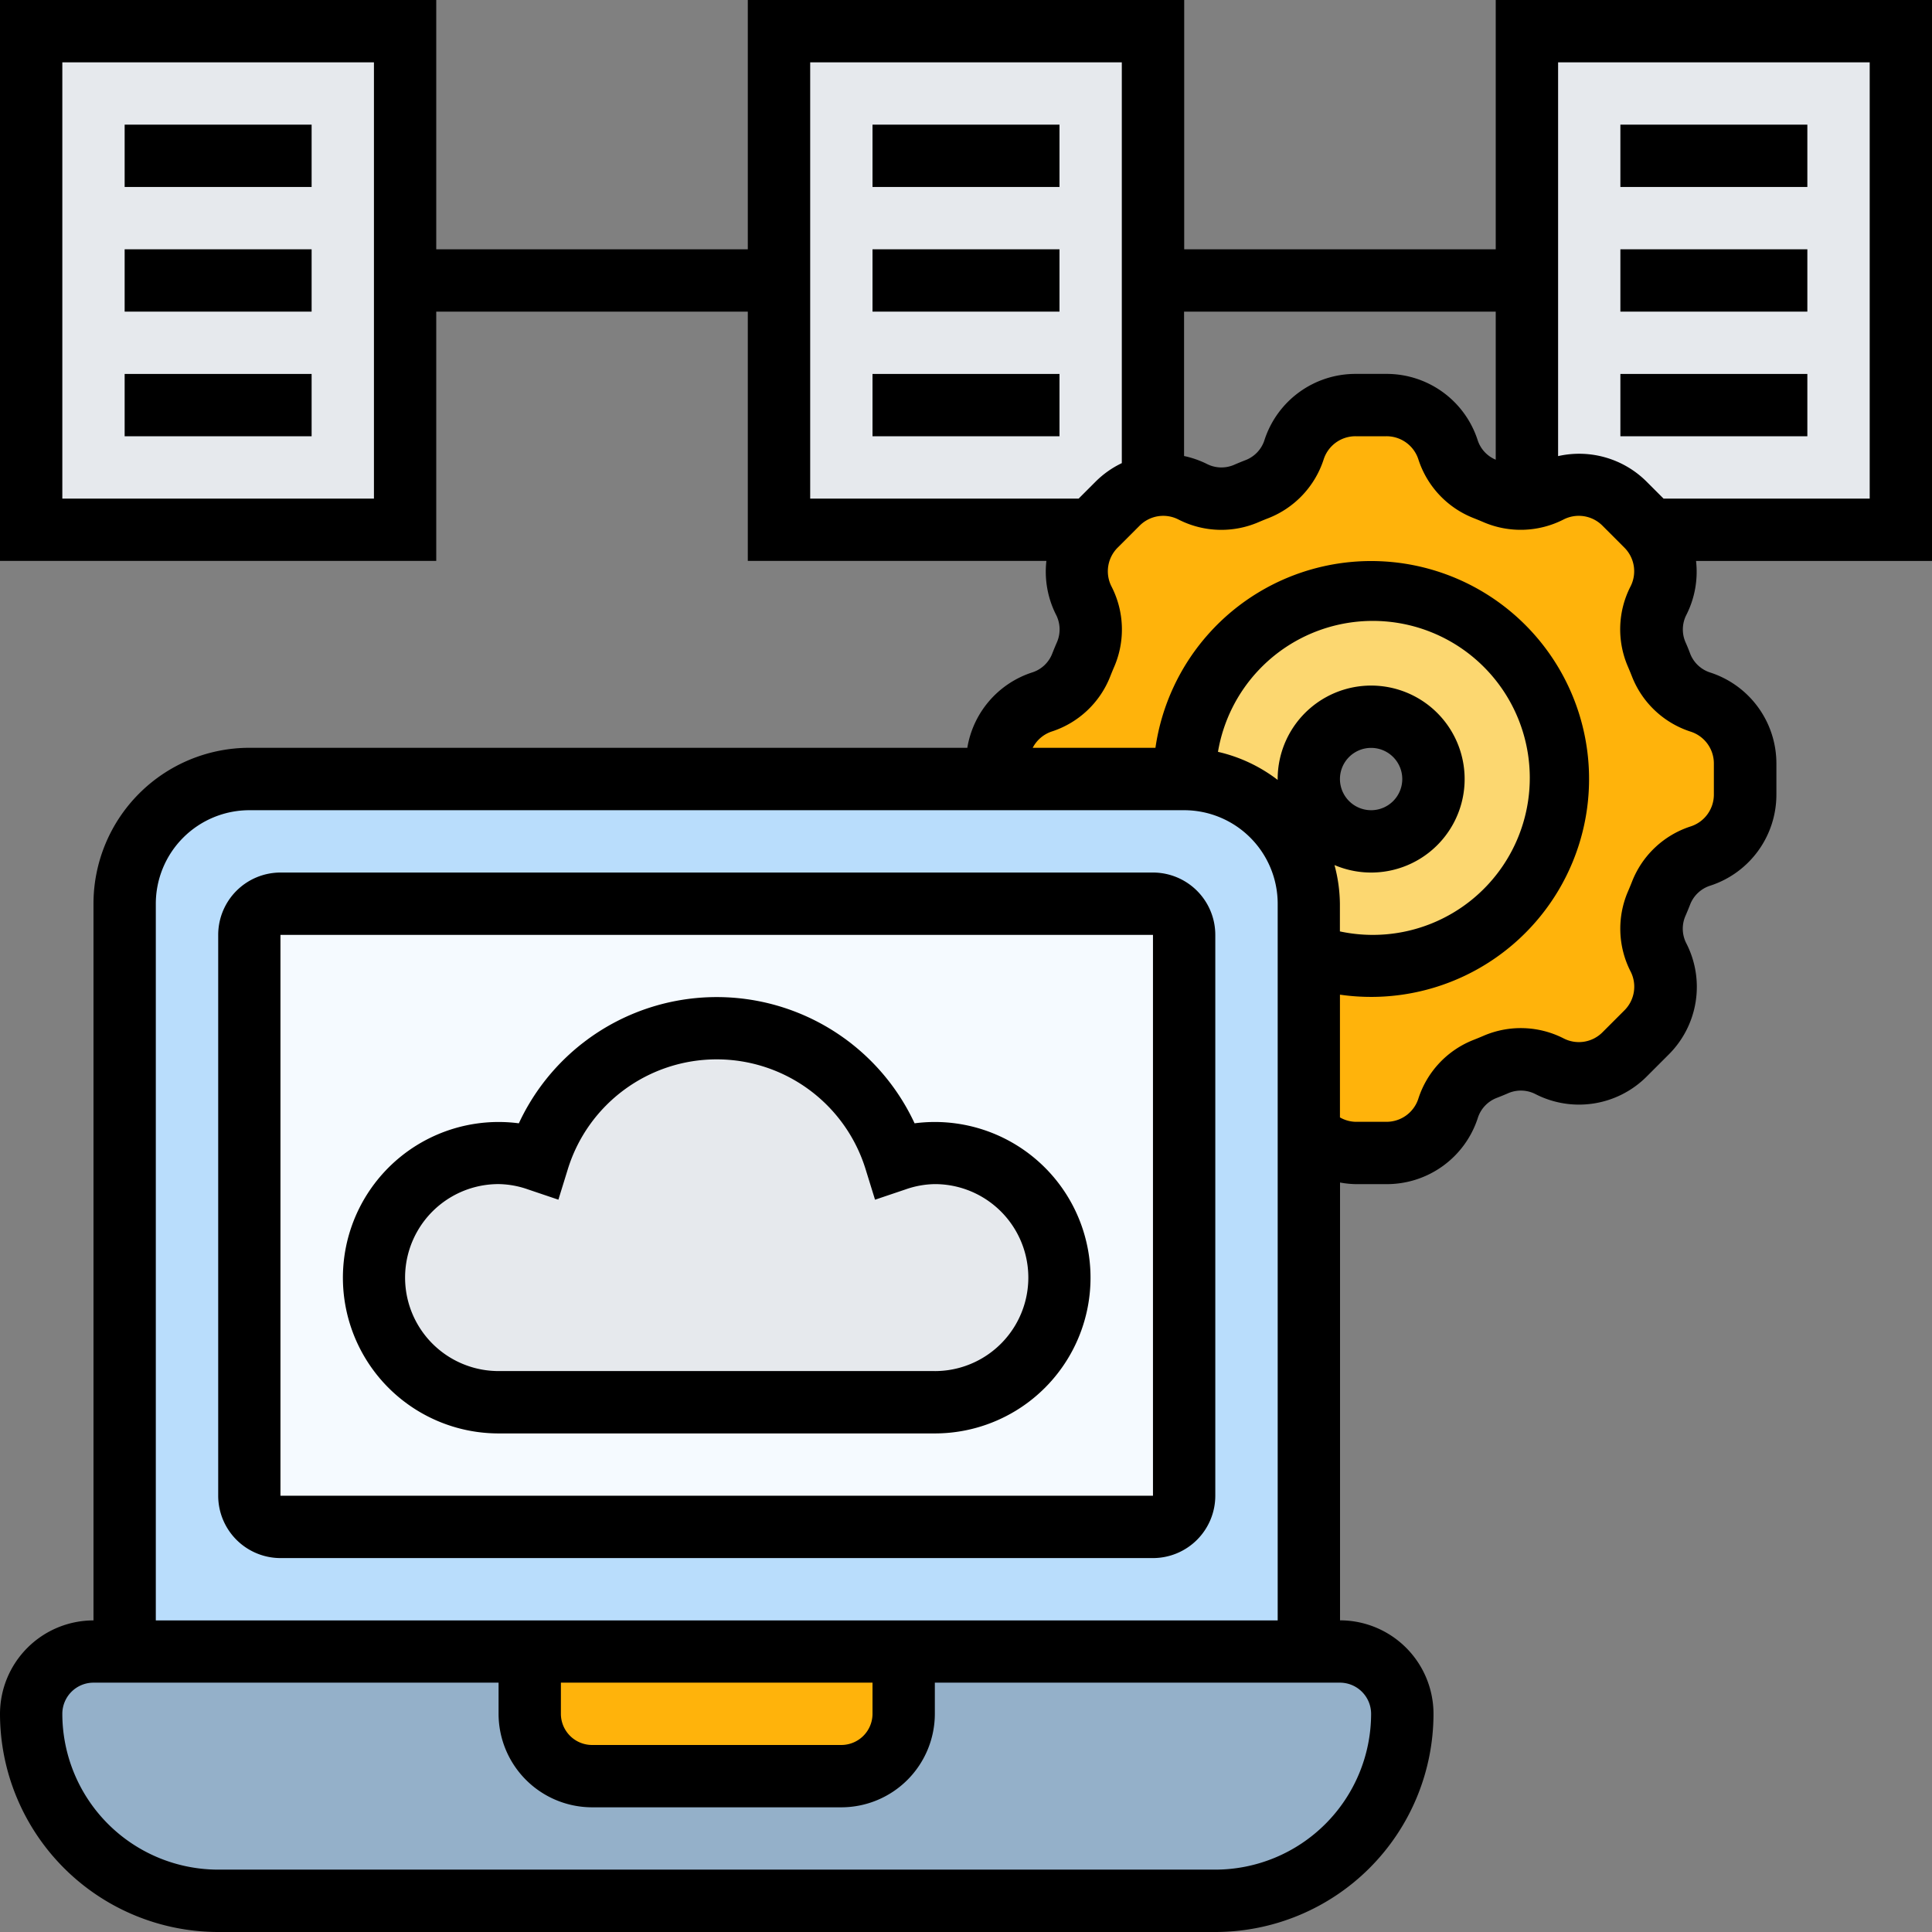 <svg id="_1" data-name="1" xmlns="http://www.w3.org/2000/svg" xmlns:xlink="http://www.w3.org/1999/xlink" width="85" height="85" viewBox="0 0 85 85">
  <rect x="0" y="0" width="85" height="85" fill="#808080" stroke="none"/>
  <defs>
    <clipPath id="clip-path">
      <rect id="Rectangle_297522" data-name="Rectangle 297522" width="85" height="85" fill="none"/>
    </clipPath>
  </defs>
  <g id="Group_147903" data-name="Group 147903" clip-path="url(#clip-path)">
    <path id="Path_206780" data-name="Path 206780" d="M72.606,23.306l-.014.014a.654.654,0,0,0-.151-.192l-.973-.974a2.832,2.832,0,0,0-3.29-.521,2.608,2.608,0,0,1-1,.288V1.371H83.629V23.306Z" fill="#e6e9ed"/>
    <path id="Path_206781" data-name="Path 206781" d="M50.726,12.339V21.36a2.772,2.772,0,0,0-1.549.8l-.974.974a.663.663,0,0,0-.15.191l-.014-.013H34.274V1.371H50.726Z" fill="#e6e9ed"/>
    <path id="Path_206782" data-name="Path 206782" d="M17.823,12.339V23.307H1.371V1.371H17.823Z" fill="#e6e9ed"/>
    <path id="Path_206783" data-name="Path 206783" d="M45.832,30.888a2.8,2.8,0,0,0,1.726-1.618c.069-.164.138-.329.206-.493a2.666,2.666,0,0,0,.219-1.083,2.762,2.762,0,0,0-.3-1.275,2.79,2.79,0,0,1,.37-3.1.667.667,0,0,1,.151-.192l.973-.973a2.772,2.772,0,0,1,1.549-.8,2.489,2.489,0,0,1,.454-.041,2.869,2.869,0,0,1,1.287.315,2.79,2.79,0,0,0,2.36.082l.493-.2a2.812,2.812,0,0,0,1.618-1.728,2.856,2.856,0,0,1,2.7-1.96h1.37a2.854,2.854,0,0,1,2.7,1.96,2.809,2.809,0,0,0,1.618,1.728l.494.2a2.683,2.683,0,0,0,1.083.22,1.8,1.8,0,0,0,.274-.014,2.638,2.638,0,0,0,1-.288,2.831,2.831,0,0,1,3.29.521l.974.973a.681.681,0,0,1,.15.192,2.7,2.7,0,0,1,.686,1.81,2.893,2.893,0,0,1-.315,1.289,2.778,2.778,0,0,0-.082,2.358l.205.493a2.8,2.8,0,0,0,1.727,1.618,2.857,2.857,0,0,1,1.961,2.7V34.96a2.857,2.857,0,0,1-1.961,2.7,2.806,2.806,0,0,0-1.727,1.617c-.068.165-.136.329-.205.494a2.667,2.667,0,0,0-.22,1.083,2.766,2.766,0,0,0,.3,1.275,2.832,2.832,0,0,1-.521,3.29l-.974.974a2.836,2.836,0,0,1-2,.836,2.893,2.893,0,0,1-1.288-.315,2.782,2.782,0,0,0-2.358-.083l-.494.206a2.81,2.81,0,0,0-1.618,1.727,2.853,2.853,0,0,1-2.7,1.961h-1.37a2.837,2.837,0,0,1-2.058-.878V42.034a8.229,8.229,0,1,0-5.483-7.76H43.871v-.685A2.859,2.859,0,0,1,45.832,30.888Z" fill="#ffb30b"/>
    <path id="Path_206784" data-name="Path 206784" d="M57.581,39.758A5.482,5.482,0,0,0,52.1,34.274a8.211,8.211,0,1,1,5.484,7.76Zm0-5.484a2.742,2.742,0,1,0,2.742-2.742,2.75,2.75,0,0,0-2.742,2.742" fill="#fcd770"/>
    <path id="Path_206785" data-name="Path 206785" d="M58.952,72.661H4.113a2.682,2.682,0,0,0-1.933.809A2.681,2.681,0,0,0,1.371,75.4,8.233,8.233,0,0,0,9.6,83.629H53.468A8.239,8.239,0,0,0,61.694,75.4,2.75,2.75,0,0,0,58.952,72.661Z" fill="#94b0c9"/>
    <path id="Path_206786" data-name="Path 206786" d="M39.758,72.661V75.4a2.75,2.75,0,0,1-2.742,2.742H26.048A2.75,2.75,0,0,1,23.306,75.4V72.661Z" fill="#ffb30b"/>
    <path id="Path_206787" data-name="Path 206787" d="M57.581,49.848V72.661H5.484v-32.9a5.482,5.482,0,0,1,5.484-5.484H52.1a5.482,5.482,0,0,1,5.484,5.484v10.09Z" fill="#b9ddfc"/>
    <path id="Path_206788" data-name="Path 206788" d="M52.1,41.129V65.806a1.375,1.375,0,0,1-1.371,1.371H12.339a1.375,1.375,0,0,1-1.371-1.371V41.129a1.375,1.375,0,0,1,1.371-1.371H50.726A1.375,1.375,0,0,1,52.1,41.129" fill="#f5faff"/>
    <path id="Path_206789" data-name="Path 206789" d="M41.129,50.726a5.484,5.484,0,0,1,0,10.968H21.935a5.484,5.484,0,0,1,0-10.968,5.577,5.577,0,0,1,1.742.3,8.226,8.226,0,0,1,15.711,0,5.565,5.565,0,0,1,1.741-.3" fill="#e6e9ed"/>
    <path id="Path_206790" data-name="Path 206790" d="M50.726,38.388H12.339A2.744,2.744,0,0,0,9.6,41.13V65.806a2.745,2.745,0,0,0,2.742,2.743H50.726a2.745,2.745,0,0,0,2.742-2.743V41.13a2.744,2.744,0,0,0-2.742-2.742M12.339,65.806V41.13H50.726V65.806Z"/>
    <path id="Path_206791" data-name="Path 206791" d="M40.238,49.421a9.6,9.6,0,0,0-17.411,0,6.851,6.851,0,1,0-.892,13.644H41.129a6.851,6.851,0,1,0-.891-13.644m.891,10.9H21.935a4.113,4.113,0,0,1,0-8.226,4.054,4.054,0,0,1,1.3.236l1.332.45.415-1.343a6.856,6.856,0,0,1,13.1,0l.416,1.344,1.331-.449a4.039,4.039,0,0,1,1.3-.237,4.113,4.113,0,0,1,0,8.226"/>
    <path id="Path_206792" data-name="Path 206792" d="M85,0H65.806V10.968H52.1V0H32.9V10.968H19.193V0H0V24.678H19.193V13.71H32.9V24.678H46.037a4.2,4.2,0,0,0,.42,2.359,1.414,1.414,0,0,1,.052,1.2c-.077.176-.151.356-.221.534a1.4,1.4,0,0,1-.888.817A4.206,4.206,0,0,0,42.558,32.9H10.968a6.863,6.863,0,0,0-6.855,6.855V71.291A4.117,4.117,0,0,0,0,75.4,9.608,9.608,0,0,0,9.6,85H53.468a9.607,9.607,0,0,0,9.6-9.6,4.117,4.117,0,0,0-4.112-4.112V52.026a4.158,4.158,0,0,0,.688.071h1.365a4.207,4.207,0,0,0,4.005-2.9,1.4,1.4,0,0,1,.814-.885c.181-.07.361-.143.539-.221a1.407,1.407,0,0,1,1.2.052,4.206,4.206,0,0,0,4.882-.781l.966-.966a4.2,4.2,0,0,0,.782-4.882,1.408,1.408,0,0,1-.052-1.2c.077-.177.151-.356.22-.534a1.407,1.407,0,0,1,.889-.818,4.211,4.211,0,0,0,2.9-4.006V33.592a4.208,4.208,0,0,0-2.9-4,1.406,1.406,0,0,1-.886-.814q-.1-.272-.22-.539a1.41,1.41,0,0,1,.052-1.2,4.2,4.2,0,0,0,.419-2.359H85ZM16.452,21.936H2.742V2.742h13.71ZM65.806,13.71v6.515a1.4,1.4,0,0,1-.8-.875,4.208,4.208,0,0,0-4.005-2.9H59.64a4.207,4.207,0,0,0-4.005,2.9,1.4,1.4,0,0,1-.817.886c-.18.07-.358.142-.536.22a1.407,1.407,0,0,1-1.2-.052,4.224,4.224,0,0,0-.988-.341V13.71ZM35.645,2.742h13.71V20.376a4.176,4.176,0,0,0-1.152.813l-.747.747H35.645ZM60.323,75.4a6.864,6.864,0,0,1-6.855,6.856H9.6A6.863,6.863,0,0,1,2.742,75.4a1.372,1.372,0,0,1,1.371-1.37H21.935V75.4a4.119,4.119,0,0,0,4.113,4.114H37.016A4.118,4.118,0,0,0,41.129,75.4v-1.37H58.952a1.373,1.373,0,0,1,1.371,1.37m-35.646-1.37h13.71V75.4a1.374,1.374,0,0,1-1.371,1.372H26.048A1.374,1.374,0,0,1,24.677,75.4ZM6.855,71.291V39.759a4.118,4.118,0,0,1,4.113-4.113H52.1a4.118,4.118,0,0,1,4.113,4.113V71.291ZM58.712,38.059a4.113,4.113,0,1,0-2.5-3.784c0,.013,0,.024,0,.038a6.8,6.8,0,0,0-2.626-1.235,6.907,6.907,0,1,1,5.364,7.9V39.759A6.767,6.767,0,0,0,58.712,38.059Zm.24-3.784a1.371,1.371,0,1,1,1.371,1.371,1.373,1.373,0,0,1-1.371-1.371M74.39,32.192a1.47,1.47,0,0,1,1.013,1.4v1.365a1.471,1.471,0,0,1-1.014,1.4,4.135,4.135,0,0,0-2.586,2.43c-.058.146-.118.293-.18.436a4.139,4.139,0,0,0,.12,3.526,1.468,1.468,0,0,1-.273,1.7l-.967.967a1.465,1.465,0,0,1-1.705.272,4.144,4.144,0,0,0-3.525-.119q-.216.093-.44.181A4.139,4.139,0,0,0,62.4,48.342a1.47,1.47,0,0,1-1.4,1.013H59.64a1.446,1.446,0,0,1-.688-.194v-5.4A9.588,9.588,0,1,0,50.835,32.9h-5.4a1.465,1.465,0,0,1,.824-.712,4.135,4.135,0,0,0,2.587-2.429c.058-.147.118-.294.18-.436A4.139,4.139,0,0,0,48.9,25.8a1.47,1.47,0,0,1,.273-1.707l.965-.965a1.466,1.466,0,0,1,1.707-.273,4.135,4.135,0,0,0,3.524.119q.219-.094.439-.179a4.15,4.15,0,0,0,2.429-2.587,1.468,1.468,0,0,1,1.4-1.015h1.365a1.471,1.471,0,0,1,1.4,1.015,4.14,4.14,0,0,0,2.428,2.585q.221.087.437.18a4.146,4.146,0,0,0,3.526-.119,1.469,1.469,0,0,1,1.707.272l.965.966a1.468,1.468,0,0,1,.273,1.706,4.137,4.137,0,0,0-.119,3.525q.093.216.181.44A4.136,4.136,0,0,0,74.39,32.192Zm7.868-10.256H73.189l-.746-.746a4.2,4.2,0,0,0-3.893-1.123V2.742H82.259V21.936Z"/>
    <rect id="Rectangle_297513" data-name="Rectangle 297513" width="8.226" height="2.742" transform="translate(5.484 5.484)"/>
    <rect id="Rectangle_297514" data-name="Rectangle 297514" width="8.226" height="2.742" transform="translate(5.484 10.968)"/>
    <rect id="Rectangle_297515" data-name="Rectangle 297515" width="8.226" height="2.742" transform="translate(5.484 16.452)"/>
    <rect id="Rectangle_297516" data-name="Rectangle 297516" width="8.226" height="2.742" transform="translate(38.387 5.484)"/>
    <rect id="Rectangle_297517" data-name="Rectangle 297517" width="8.226" height="2.742" transform="translate(38.387 10.968)"/>
    <rect id="Rectangle_297518" data-name="Rectangle 297518" width="8.226" height="2.742" transform="translate(38.387 16.452)"/>
    <rect id="Rectangle_297519" data-name="Rectangle 297519" width="8.226" height="2.742" transform="translate(71.29 5.484)"/>
    <rect id="Rectangle_297520" data-name="Rectangle 297520" width="8.226" height="2.742" transform="translate(71.29 10.968)"/>
    <rect id="Rectangle_297521" data-name="Rectangle 297521" width="8.226" height="2.742" transform="translate(71.29 16.452)"/>
  </g>
</svg>

